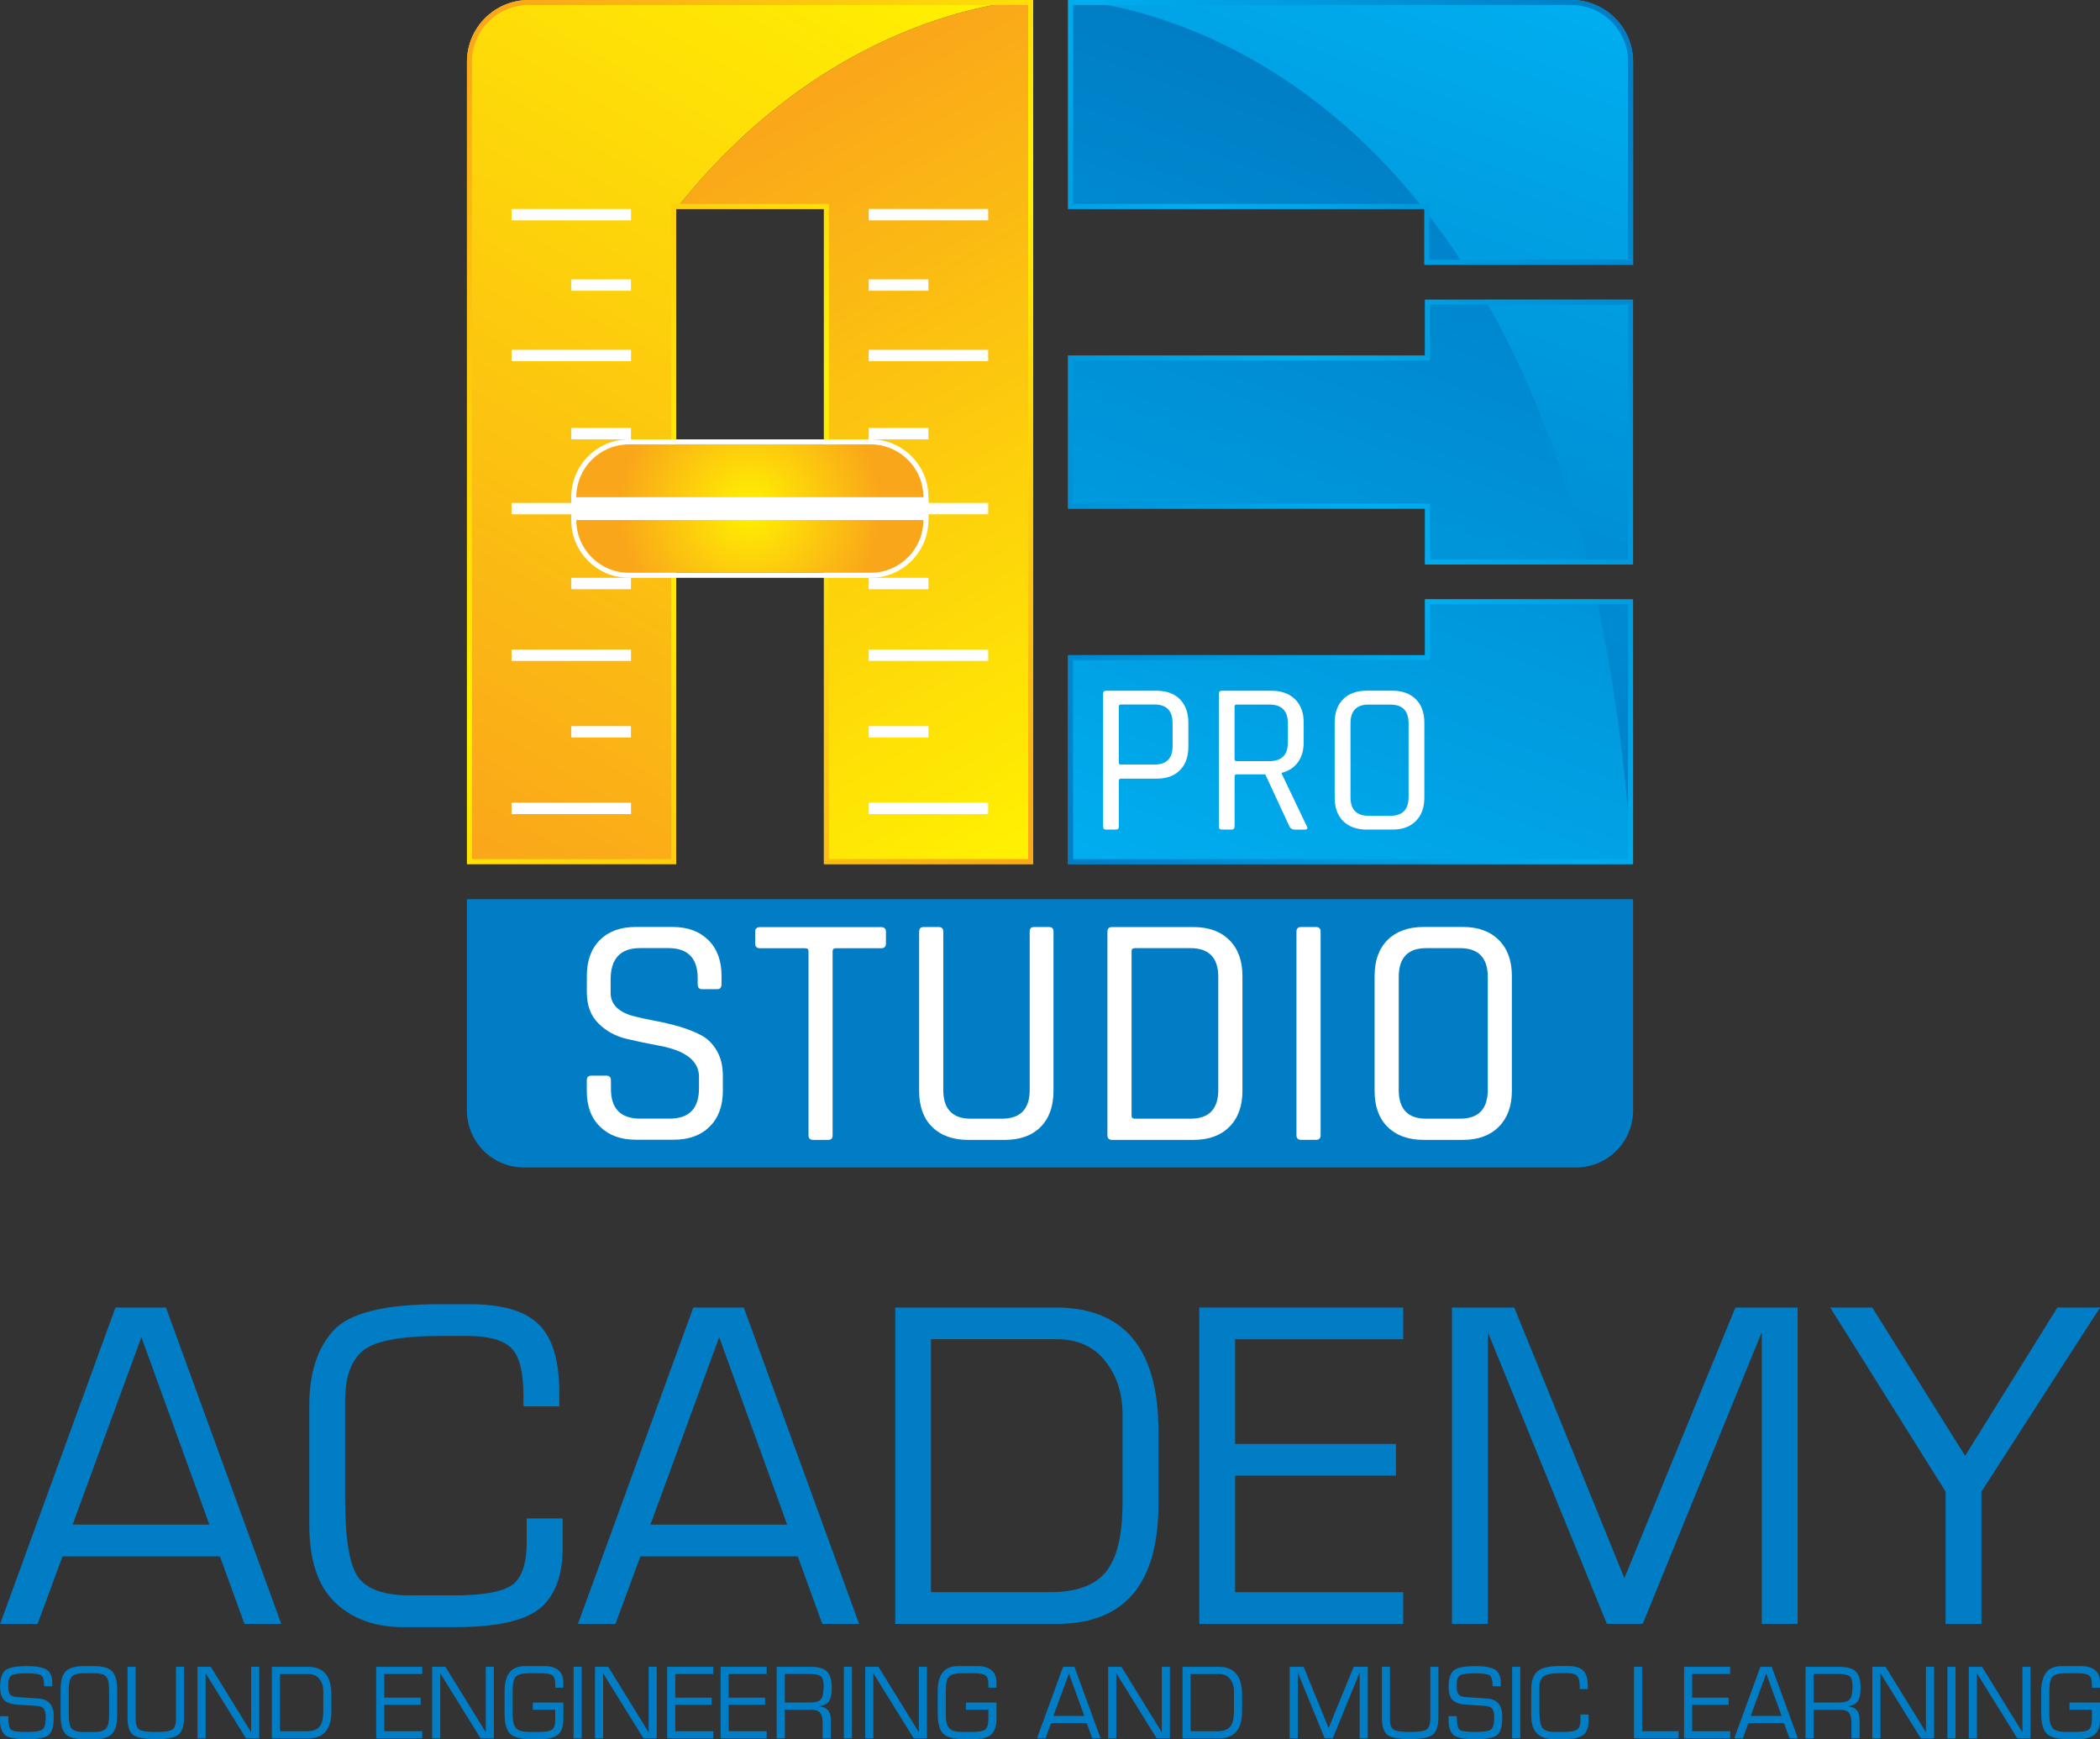 <?xml version="1.0" encoding="utf-8"?>
<!-- Generator: Adobe Illustrator 26.0.0, SVG Export Plug-In . SVG Version: 6.00 Build 0)  -->
<svg version="1.1" xmlns="http://www.w3.org/2000/svg" xmlns:xlink="http://www.w3.org/1999/xlink" x="0px" y="0px"
	 viewBox="0 0 418.23 346.33" style="enable-background:new 0 0 418.23 346.33;" xml:space="preserve">
<rect x="0" y="0" width="418.23" height="346.33" fill="#333333" stroke="none"/>
<style type="text/css">
	.st0{display:none;}
	.st1{fill:url(#SVGID_1_);}
	.st2{fill:url(#SVGID_00000044159736026930283310000007220693878185653683_);}
	.st3{fill:url(#SVGID_00000003792199497371863870000011835375442391318202_);}
	.st4{fill:url(#SVGID_00000010293257553713023750000006869862602111418282_);}
	.st5{fill:#FFFFFF;}
	.st6{fill:url(#SVGID_00000027570380947089891930000005670519530756843654_);}
	.st7{fill:url(#SVGID_00000049194277008135595780000003077769767467233703_);}
	.st8{fill:url(#SVGID_00000175298981041681010130000010749491364209874615_);}
	.st9{fill:#007DC5;}
	.st10{display:inline;}
	.st11{fill:#0072BC;}
</style>
<g id="Layer_1" class="st0">
</g>
<g id="AB_Academy">
	<g id="Layer_8">
		<g id="A__x28_Fader_x29__00000021821293147558251250000015637268362003819137_">
			<g id="A_00000070837945370980243440000001375881650200266380_">
				<linearGradient id="SVGID_1_" gradientUnits="userSpaceOnUse" x1="227.385" y1="159.578" x2="148.781" y2="23.433">
					<stop  offset="0" style="stop-color:#FFF200"/>
					<stop  offset="1" style="stop-color:#FAA61A"/>
				</linearGradient>
				<path class="st1" d="M205.76,0c0,0-38.81,0.74-71.09,41.61h29.42v130.46h41.67L205.76,0L205.76,0z"/>
				
					<linearGradient id="SVGID_00000093873035980581594750000018412407151456151196_" gradientUnits="userSpaceOnUse" x1="176.014" y1="-17.172" x2="73.317" y2="160.704">
					<stop  offset="0" style="stop-color:#FFF200"/>
					<stop  offset="1" style="stop-color:#FAA61A"/>
				</linearGradient>
				<path style="fill:url(#SVGID_00000093873035980581594750000018412407151456151196_);" d="M205.76,0H105.3
					c-6.79,0-12.3,5.51-12.3,12.3v159.76h41.67V41.61C166.95,0.74,205.76,0,205.76,0z"/>
				
					<linearGradient id="SVGID_00000043420154462561364870000016104215580241108653_" gradientUnits="userSpaceOnUse" x1="220.583" y1="157.239" x2="81.772" y2="18.428">
					<stop  offset="0" style="stop-color:#FAA61A"/>
					<stop  offset="0.5" style="stop-color:#FFF200"/>
					<stop  offset="1" style="stop-color:#FAA61A"/>
				</linearGradient>
				<path style="fill:url(#SVGID_00000043420154462561364870000016104215580241108653_);" d="M204.76,1v170.06h-39.67V41.61v-1h-1
					h-29.42h-1v1v129.46H93.99V12.3c0-6.23,5.07-11.3,11.3-11.3H204.76 M205.76,0H105.3c-6.79,0-12.3,5.51-12.3,12.3v159.76h41.67
					V41.61h29.42v130.46h41.67V0L205.76,0z"/>
				<g>
					
						<radialGradient id="SVGID_00000151529322806485204590000015725722489923261606_" cx="149.335" cy="101.276" r="26.061" gradientUnits="userSpaceOnUse">
						<stop  offset="0" style="stop-color:#FFF200"/>
						<stop  offset="1" style="stop-color:#FAA61A"/>
					</radialGradient>
					<path style="fill:url(#SVGID_00000151529322806485204590000015725722489923261606_);" d="M125.25,114.06h48.17
						c5.78,0,10.48-4.7,10.48-10.48v-4.61c0-5.78-4.7-10.48-10.48-10.48h-48.17c-5.78,0-10.48,4.7-10.48,10.48v4.61
						C114.77,109.36,119.47,114.06,125.25,114.06z"/>
					<path class="st5" d="M173.42,88.49c5.78,0,10.48,4.7,10.48,10.48v4.61c0,5.78-4.7,10.48-10.48,10.48h-48.17
						c-5.78,0-10.48-4.7-10.48-10.48v-4.61c0-5.78,4.7-10.48,10.48-10.48H173.42 M173.42,87.49h-48.17
						c-6.34,0-11.48,5.14-11.48,11.48v4.61c0,6.34,5.14,11.48,11.48,11.48h48.17c6.34,0,11.48-5.14,11.48-11.48v-4.61
						C184.9,92.63,179.76,87.49,173.42,87.49L173.42,87.49z"/>
				</g>
				<rect x="113.77" y="99.01" class="st5" width="71.13" height="4.54"/>
			</g>
			<g id="LR_00000145766148251041931140000003287076335588972989_">
				<rect x="173.01" y="159.84" class="st5" width="23.79" height="2.27"/>
				<rect x="173.01" y="144.59" class="st5" width="11.89" height="2.27"/>
				<rect x="173.01" y="129.34" class="st5" width="23.79" height="2.27"/>
				<rect x="173.01" y="115.06" class="st5" width="11.89" height="2.27"/>
				<rect x="173.01" y="100.15" class="st5" width="23.79" height="2.27"/>
				<rect x="173.01" y="85.22" class="st5" width="11.89" height="2.27"/>
				<rect x="173.01" y="69.66" class="st5" width="23.79" height="2.27"/>
				<rect x="173.01" y="55.63" class="st5" width="11.89" height="2.27"/>
				<rect x="173.01" y="41.61" class="st5" width="23.79" height="2.27"/>
			</g>
			<g id="LL_00000109004735689376890030000011270417844710440083_">
				<rect x="101.88" y="159.84" class="st5" width="23.79" height="2.27"/>
				<rect x="113.77" y="144.59" class="st5" width="11.89" height="2.27"/>
				<rect x="101.88" y="129.34" class="st5" width="23.79" height="2.27"/>
				<rect x="113.77" y="115.06" class="st5" width="11.89" height="2.27"/>
				<rect x="101.88" y="100.15" class="st5" width="23.79" height="2.27"/>
				<rect x="113.77" y="85.22" class="st5" width="11.89" height="2.27"/>
				<rect x="101.88" y="69.66" class="st5" width="23.79" height="2.27"/>
				<rect x="113.77" y="55.63" class="st5" width="11.89" height="2.27"/>
				<rect x="101.88" y="41.61" class="st5" width="23.79" height="2.27"/>
			</g>
		</g>
		
			<linearGradient id="SVGID_00000023259707557536020000000017146382590935559314_" gradientUnits="userSpaceOnUse" x1="234.742" y1="180.095" x2="291.032" y2="25.438">
			<stop  offset="0" style="stop-color:#00AEEF"/>
			<stop  offset="1" style="stop-color:#007DC5"/>
		</linearGradient>
		<path style="fill:url(#SVGID_00000023259707557536020000000017146382590935559314_);" d="M318.16,119.35
			c3.4,15.46,5.87,32.93,7.08,52.72H212.71v-41.61h71.09v-11.12H318.16z M283.8,59.68v11.12h-71.09v30.49h71.09v11.12h32.74
			c-5.31-21.43-12.48-38.72-20.55-52.72H283.8z M212.71,0v41.61h71.09C251.52,0.74,212.71,0,212.71,0z M283.8,52.72h7.94
			c-2.59-4-5.24-7.7-7.94-11.12V52.72z"/>
		
			<linearGradient id="SVGID_00000026128452864426446680000008301299641242961563_" gradientUnits="userSpaceOnUse" x1="301.821" y1="-4.84" x2="247.674" y2="143.927">
			<stop  offset="0" style="stop-color:#00AEEF"/>
			<stop  offset="1" style="stop-color:#007DC5"/>
		</linearGradient>
		<path style="fill:url(#SVGID_00000026128452864426446680000008301299641242961563_);" d="M317.93,119.35h7.08v52.72
			C323.8,152.28,321.33,134.81,317.93,119.35z M316.31,112.4h8.7V59.68h-29.25C303.83,73.68,310.99,90.97,316.31,112.4z
			 M283.57,41.61L283.57,41.61L283.57,41.61c2.7,3.42,5.35,7.12,7.94,11.12h33.73V12.3c0-6.79-5.51-12.3-12.3-12.3H212.48
			C212.48,0,251.28,0.74,283.57,41.61z"/>
		
			<linearGradient id="SVGID_00000110446895462840713670000010543201952135120286_" gradientUnits="userSpaceOnUse" x1="344.535" y1="42.413" x2="189.52" y2="131.911">
			<stop  offset="0" style="stop-color:#007DC5"/>
			<stop  offset="0.5" style="stop-color:#00AEEF"/>
			<stop  offset="1" style="stop-color:#007DC5"/>
		</linearGradient>
		<path style="fill:url(#SVGID_00000110446895462840713670000010543201952135120286_);" d="M312.96,1c6.22,0,11.28,5.07,11.28,11.3
			v39.42h-39.59V41.61v-1h-1h-69.94V1H312.96 M324.24,60.68v50.72H284.8v-10.12v-1h-1h-70.09V71.79h70.09h1v-1V60.68H324.24
			 M324.24,120.35v50.72H213.71v-39.61h70.09h1v-1v-10.12H324.24 M312.96,0H212.71v41.61h70.94v11.12h41.59V12.3
			C325.24,5.51,319.75,0,312.96,0L312.96,0z M325.24,59.68H283.8v11.12h-71.09v30.49h71.09v11.12h41.44V59.68L325.24,59.68z
			 M325.24,119.35H283.8v11.12h-71.09v41.61h112.53V119.35L325.24,119.35z"/>
		<path class="st9" d="M92.99,179.06v42.08c0,6.26,5.08,11.34,11.34,11.34H313.9c6.26,0,11.34-5.08,11.34-11.34v-42.08H92.99z"/>
		<g id="Studio">
			<path class="st5" d="M116.86,217.23v-2.11c0-0.61,0.31-0.92,0.92-0.92h2.97c0.62,0,0.92,0.31,0.92,0.92v1.71
				c0,3.96,1.95,5.93,5.87,5.93h5.8c3.91,0,5.87-2.02,5.87-6.07v-2.24c0-3.16-2.62-5.23-7.84-6.2c-2.2-0.4-4.4-0.86-6.59-1.38
				c-2.2-0.53-4.07-1.55-5.6-3.07c-1.54-1.52-2.31-3.59-2.31-6.23v-3.23c0-3.03,0.87-5.42,2.6-7.15c1.74-1.74,4.12-2.6,7.15-2.6
				h7.32c2.99,0,5.36,0.87,7.12,2.6c1.76,1.74,2.64,4.12,2.64,7.15v1.65c0,0.66-0.29,0.99-0.86,0.99h-3.03
				c-0.57,0-0.86-0.33-0.86-0.99v-1.19c0-4-1.96-6-5.87-6h-5.6c-3.91,0-5.87,2.09-5.87,6.26v2.64c0,2.24,1.47,3.78,4.42,4.61
				c1.32,0.35,2.77,0.67,4.35,0.96c1.58,0.29,3.17,0.66,4.78,1.12c1.6,0.46,3.07,1.03,4.38,1.71c1.32,0.68,2.38,1.71,3.2,3.1
				c0.81,1.38,1.22,3.07,1.22,5.04v2.97c0,3.03-0.88,5.42-2.64,7.15c-1.76,1.74-4.13,2.6-7.12,2.6h-7.58c-2.99,0-5.36-0.87-7.12-2.6
				C117.74,222.65,116.86,220.27,116.86,217.23z"/>
			<path class="st5" d="M164.91,226.99h-2.97c-0.62,0-0.92-0.31-0.92-0.92v-36.65c0-0.4-0.22-0.59-0.66-0.59h-8.97
				c-0.66,0-0.99-0.31-0.99-0.92v-2.37c0-0.62,0.33-0.92,0.99-0.92h24.06c0.66,0,0.99,0.31,0.99,0.92v2.37
				c0,0.62-0.33,0.92-0.99,0.92h-8.97c-0.44,0-0.66,0.2-0.66,0.59v36.65C165.84,226.68,165.53,226.99,164.91,226.99z"/>
			<path class="st5" d="M205.92,184.6h2.97c0.62,0,0.92,0.29,0.92,0.86v31.77c0,3.08-0.86,5.47-2.57,7.19
				c-1.71,1.71-4.09,2.57-7.12,2.57h-7.32c-3.03,0-5.42-0.86-7.15-2.57c-1.74-1.71-2.6-4.11-2.6-7.19v-31.71
				c0-0.62,0.31-0.92,0.92-0.92h2.97c0.62,0,0.92,0.31,0.92,0.92v31.51c0,3.82,1.82,5.74,5.47,5.74h6.2c3.69,0,5.54-1.91,5.54-5.74
				v-31.51C205.06,184.91,205.35,184.6,205.92,184.6z"/>
			<path class="st5" d="M220.55,226.07v-40.54c0-0.62,0.31-0.92,0.92-0.92h16.22c3.03,0,5.42,0.87,7.15,2.6
				c1.74,1.74,2.6,4.12,2.6,7.15v22.88c0,3.03-0.87,5.42-2.6,7.15c-1.74,1.74-4.12,2.6-7.15,2.6h-16.22
				C220.86,226.99,220.55,226.68,220.55,226.07z M226.02,222.77h11.07c3.69,0,5.54-1.91,5.54-5.74v-22.48
				c0-3.82-1.85-5.74-5.54-5.74h-11.07c-0.44,0-0.66,0.2-0.66,0.59v32.76C225.36,222.57,225.58,222.77,226.02,222.77z"/>
			<path class="st5" d="M263.01,185.52v40.54c0,0.62-0.31,0.92-0.92,0.92h-2.97c-0.62,0-0.92-0.31-0.92-0.92v-40.54
				c0-0.62,0.31-0.92,0.92-0.92h2.97C262.7,184.6,263.01,184.91,263.01,185.52z"/>
			<path class="st5" d="M291.35,226.99h-7.84c-3.03,0-5.42-0.86-7.15-2.57c-1.74-1.71-2.6-4.11-2.6-7.19v-22.88
				c0-3.08,0.87-5.47,2.6-7.19c1.74-1.71,4.12-2.57,7.15-2.57h7.84c3.03,0,5.42,0.87,7.15,2.6c1.74,1.74,2.6,4.12,2.6,7.15v22.88
				c0,3.03-0.87,5.42-2.6,7.15C296.77,226.12,294.39,226.99,291.35,226.99z M284.04,222.77h6.72c3.69,0,5.54-1.91,5.54-5.74v-22.48
				c0-3.82-1.85-5.74-5.54-5.74h-6.72c-3.65,0-5.47,1.91-5.47,5.74v22.48C278.56,220.86,280.39,222.77,284.04,222.77z"/>
		</g>
		<g id="Pro">
			<path class="st5" d="M222.22,165.2h-1.93c-0.4,0-0.6-0.2-0.6-0.6v-26.45c0-0.4,0.2-0.6,0.6-0.6h10.06c1.98,0,3.53,0.57,4.64,1.7
				s1.68,2.69,1.68,4.67v4.77c0,2.01-0.56,3.57-1.68,4.69s-2.67,1.68-4.64,1.68h-7.09c-0.29,0-0.43,0.13-0.43,0.39v9.16
				C222.82,165,222.62,165.2,222.22,165.2z M223.25,152.25h6.67c2.41,0,3.61-1.23,3.61-3.7v-4.52c0-2.49-1.2-3.74-3.61-3.74h-6.67
				c-0.29,0-0.43,0.13-0.43,0.39v11.18C222.82,152.12,222.96,152.25,223.25,152.25z"/>
			<path class="st5" d="M245.27,165.2h-1.93c-0.4,0-0.6-0.2-0.6-0.6v-26.45c0-0.4,0.2-0.6,0.6-0.6h9.89c1.98,0,3.54,0.57,4.69,1.7
				c1.15,1.13,1.72,2.69,1.72,4.67v3.91c0,1.61-0.39,2.93-1.16,3.98c-0.77,1.05-1.85,1.74-3.22,2.09v0.17l4.99,10.45
				c0.26,0.46,0.11,0.69-0.43,0.69h-1.93c-0.49,0-0.85-0.2-1.08-0.6l-4.82-10.41h-5.68c-0.29,0-0.43,0.13-0.43,0.39v10.02
				C245.87,165,245.67,165.2,245.27,165.2z M246.3,151.57h6.49c2.46,0,3.7-1.23,3.7-3.7v-3.83c0-2.49-1.23-3.74-3.7-3.74h-6.49
				c-0.29,0-0.43,0.13-0.43,0.39v10.49C245.87,151.44,246.01,151.57,246.3,151.57z"/>
			<path class="st5" d="M277.3,165.2h-5.12c-1.98,0-3.53-0.56-4.67-1.68c-1.13-1.12-1.7-2.68-1.7-4.69v-14.92
				c0-2.01,0.57-3.57,1.7-4.69c1.13-1.12,2.69-1.68,4.67-1.68h5.12c1.98,0,3.53,0.57,4.67,1.7s1.7,2.69,1.7,4.67v14.92
				c0,1.98-0.57,3.53-1.7,4.67S279.28,165.2,277.3,165.2z M272.53,162.45h4.39c2.41,0,3.61-1.25,3.61-3.74v-14.66
				c0-2.49-1.2-3.74-3.61-3.74h-4.39c-2.38,0-3.57,1.25-3.57,3.74v14.66C268.96,161.2,270.15,162.45,272.53,162.45z"/>
		</g>
	</g>
	<g id="Labels_00000179608225523364801640000001150209298318455436_">
		<g>
			<path class="st9" d="M0.03,323.37l22.97-63h10.05l22.97,63h-7.34l-4.88-13.45H12.45l-4.96,13.45H0.03z M14.46,303.6H41.7
				l-13.54-37.32L14.46,303.6z"/>
			<path class="st9" d="M104.92,302.37h7.14v5.78c0,5.63-1.53,9.69-4.59,12.18c-3.06,2.46-8.7,3.69-16.9,3.69H80.27
				c-5.61,0-10.12-1.64-13.54-4.92c-3.42-3.28-5.13-8.42-5.13-15.42v-23.87c0-6.32,1.57-11.24,4.72-14.77
				c3.17-3.55,10.23-5.33,21.16-5.33h6.07c6.45,0,11.03,1.34,13.74,4.02c2.73,2.65,4.1,7.19,4.1,13.62v2.71h-7.14v-2.01
				c0-4.87-0.82-8.08-2.46-9.64c-1.64-1.59-4.57-2.38-8.78-2.38h-5.04c-8.15,0-13.4,1-15.75,2.99c-2.32,1.97-3.49,5.26-3.49,9.88
				v19.44c0,8.04,0.86,13.28,2.58,15.71c1.75,2.43,5.22,3.65,10.42,3.65h8.57c5.8,0,9.68-0.68,11.65-2.05s2.95-4.25,2.95-8.65
				V302.37z"/>
			<path class="st9" d="M115.11,323.37l22.97-63h10.05l22.97,63h-7.34l-4.88-13.45h-31.34l-4.96,13.45H115.11z M129.54,303.6h27.23
				l-13.54-37.32L129.54,303.6z"/>
			<path class="st9" d="M178.29,323.37v-63h31.95c13.64,0,20.47,8.2,20.47,24.61v14.56c0,15.89-6.75,23.83-20.26,23.83H178.29z
				 M185.42,317.05h23.83c5.09,0,8.74-1.33,10.95-3.98c2.24-2.65,3.36-7.3,3.36-13.95v-17.47c0-4.21-1.15-7.75-3.45-10.62
				c-2.27-2.9-5.54-4.35-9.8-4.35h-24.9V317.05z"/>
			<path class="st9" d="M238.84,323.37v-63h40.61v6.32h-33.47v20.84h32.03v6.32h-32.03v23.21h33.47v6.32H238.84z"/>
			<path class="st9" d="M289.18,260.37h12.39l21.94,53.89l22.11-53.89h12.39v63h-7.14v-58.08l-23.71,58.08h-7.14l-23.71-58.08v58.08
				h-7.14V260.37z"/>
			<path class="st9" d="M364.5,260.37h8.37l18.5,29.53l18.38-29.53h8.49l-23.62,36.67v26.33h-7.14v-26.33L364.5,260.37z"/>
		</g>
		<g>
			<path class="st9" d="M1.64,341.72c0.01,1.45,0.18,2.34,0.51,2.67s1.37,0.5,3.1,0.5c1.66,0,2.72-0.15,3.17-0.46
				c0.45-0.32,0.68-1.1,0.68-2.37v-0.36c0-0.43-0.1-0.85-0.3-1.27c-0.19-0.42-0.69-0.66-1.48-0.72l-0.81-0.06l-3.25-0.22
				c-1.06-0.07-1.87-0.36-2.42-0.86c-0.54-0.51-0.82-1.42-0.82-2.73c0-1.44,0.3-2.47,0.9-3.1c0.61-0.64,2.11-0.96,4.5-0.96
				c1.82,0,3.1,0.24,3.86,0.71c0.75,0.46,1.13,1.35,1.13,2.65v0.65H8.8c0-1.16-0.2-1.87-0.59-2.15c-0.39-0.28-1.34-0.43-2.85-0.43
				c-1.6,0-2.62,0.14-3.06,0.42c-0.44,0.28-0.66,0.92-0.66,1.91c0,1.04,0.15,1.69,0.45,1.96c0.3,0.26,0.76,0.41,1.37,0.45l4.19,0.28
				c2.03,0.14,3.05,1.31,3.05,3.51v0.39c0,1.6-0.31,2.71-0.94,3.31c-0.62,0.6-2.07,0.9-4.32,0.9c-2.49,0-4.02-0.32-4.58-0.96
				c-0.56-0.65-0.84-1.53-0.84-2.64c0-0.5,0-0.83,0-0.99H1.64z"/>
			<path class="st9" d="M12.08,341.72v-5.35c0-1.69,0.34-2.88,1.02-3.56c0.69-0.69,1.89-1.03,3.6-1.03h1.99
				c1.85,0,3.09,0.37,3.71,1.1c0.62,0.73,0.94,1.93,0.94,3.61v5.04c0,1.79-0.34,3.04-1.03,3.75c-0.69,0.7-1.84,1.05-3.46,1.05h-2.12
				c-1.81-0.01-3.04-0.35-3.68-1.04C12.4,344.59,12.08,343.4,12.08,341.72z M13.69,336.49v5.09c0,1.27,0.19,2.14,0.57,2.61
				c0.38,0.47,1.17,0.71,2.36,0.71h2.24c1.09,0,1.84-0.23,2.25-0.69c0.41-0.46,0.62-1.31,0.62-2.55v-5.05c0-1.41-0.2-2.33-0.61-2.76
				c-0.41-0.43-1.18-0.65-2.31-0.65h-2.14c-1.18,0-1.97,0.23-2.38,0.68C13.89,334.33,13.69,335.2,13.69,336.49z"/>
			<path class="st9" d="M25.41,331.92h1.61v10.33c0,1.16,0.25,1.89,0.76,2.19c0.51,0.3,1.57,0.45,3.16,0.45
				c1.97,0,3.14-0.2,3.53-0.59c0.39-0.4,0.58-1.07,0.58-2v-10.38h1.61v10.01c0,1.76-0.38,2.94-1.15,3.52
				c-0.77,0.58-2.23,0.87-4.4,0.87c-2.49,0-4.06-0.31-4.72-0.94c-0.66-0.62-0.99-1.72-0.99-3.28V331.92z"/>
			<path class="st9" d="M39.34,331.92h2.64l8.04,13.03v-13.03h1.61v14.25h-2.64l-8.04-12.97v12.97h-1.61V331.92z"/>
			<path class="st9" d="M54.14,346.17v-14.25h7.23c3.09,0,4.63,1.86,4.63,5.57v3.29c0,3.59-1.53,5.39-4.58,5.39H54.14z
				 M55.76,344.74h5.39c1.15,0,1.98-0.3,2.48-0.9c0.51-0.6,0.76-1.65,0.76-3.15v-3.95c0-0.95-0.26-1.75-0.78-2.4
				c-0.51-0.66-1.25-0.98-2.22-0.98h-5.63V344.74z"/>
			<path class="st9" d="M74.92,346.17v-14.25h9.18v1.43h-7.57v4.71h7.25v1.43h-7.25v5.25h7.57v1.43H74.92z"/>
			<path class="st9" d="M86.07,331.92h2.64l8.04,13.03v-13.03h1.61v14.25h-2.64l-8.04-12.97v12.97h-1.61V331.92z"/>
			<path class="st9" d="M106.11,340.48v-1.43h6.09v3.18c0,1.47-0.34,2.52-1.02,3.15c-0.68,0.62-1.86,0.94-3.55,0.94h-1.9
				c-2.06,0-3.45-0.37-4.17-1.1c-0.71-0.74-1.07-2.05-1.07-3.95v-4.54c0-1.57,0.32-2.79,0.96-3.65c0.65-0.87,1.7-1.3,3.15-1.3h3.82
				c1.24,0,2.18,0.28,2.81,0.84c0.64,0.56,0.96,1.34,0.96,2.32v1.14h-1.61v-0.82c0-0.78-0.19-1.32-0.56-1.61s-1.14-0.45-2.29-0.45
				h-2.27c-1.35,0-2.25,0.21-2.69,0.64c-0.45,0.43-0.67,1.41-0.67,2.96v4.76c0,1.22,0.23,2.09,0.68,2.59
				c0.45,0.5,1.36,0.74,2.74,0.74h1.77c1.34,0,2.22-0.15,2.64-0.45c0.43-0.31,0.65-1.01,0.65-2.12v-1.85H106.11z"/>
			<path class="st9" d="M114.24,331.92h1.61v14.25h-1.61V331.92z"/>
			<path class="st9" d="M118.5,331.92h2.64l8.04,13.03v-13.03h1.61v14.25h-2.64l-8.04-12.97v12.97h-1.61V331.92z"/>
			<path class="st9" d="M132.87,346.17v-14.25h9.18v1.43h-7.57v4.71h7.25v1.43h-7.25v5.25h7.57v1.43H132.87z"/>
			<path class="st9" d="M143.51,346.17v-14.25h9.18v1.43h-7.57v4.71h7.25v1.43h-7.25v5.25h7.57v1.43H143.51z"/>
			<path class="st9" d="M154.68,346.17v-14.25h6.68c1.6,0,2.71,0.31,3.34,0.94c0.63,0.62,0.95,1.71,0.95,3.27
				c0,1.28-0.2,2.18-0.6,2.71c-0.4,0.52-1.05,0.83-1.95,0.95c1.56,0.11,2.35,0.96,2.35,2.57v3.81h-1.61v-2.95
				c0-0.99-0.16-1.7-0.49-2.12c-0.32-0.43-0.95-0.64-1.89-0.64h-5.15v5.71H154.68z M156.3,333.35v5.68h5.02
				c1.11,0,1.84-0.22,2.19-0.65c0.35-0.44,0.53-1.31,0.53-2.61c0-1.01-0.19-1.66-0.58-1.97c-0.38-0.3-1.1-0.45-2.17-0.45H156.3z"/>
			<path class="st9" d="M168.06,331.92h1.61v14.25h-1.61V331.92z"/>
			<path class="st9" d="M172.32,331.92h2.64l8.04,13.03v-13.03h1.61v14.25h-2.64l-8.04-12.97v12.97h-1.61V331.92z"/>
			<path class="st9" d="M192.37,340.48v-1.43h6.09v3.18c0,1.47-0.34,2.52-1.02,3.15c-0.68,0.62-1.86,0.94-3.55,0.94h-1.9
				c-2.06,0-3.45-0.37-4.17-1.1c-0.71-0.74-1.07-2.05-1.07-3.95v-4.54c0-1.57,0.32-2.79,0.96-3.65c0.65-0.87,1.7-1.3,3.15-1.3h3.82
				c1.24,0,2.18,0.28,2.81,0.84c0.64,0.56,0.96,1.34,0.96,2.32v1.14h-1.61v-0.82c0-0.78-0.19-1.32-0.56-1.61s-1.14-0.45-2.29-0.45
				h-2.27c-1.35,0-2.25,0.21-2.69,0.64c-0.45,0.43-0.67,1.41-0.67,2.96v4.76c0,1.22,0.23,2.09,0.68,2.59
				c0.45,0.5,1.36,0.74,2.74,0.74h1.77c1.34,0,2.22-0.15,2.64-0.45c0.43-0.31,0.65-1.01,0.65-2.12v-1.85H192.37z"/>
			<path class="st9" d="M206.52,346.17l5.2-14.25h2.27l5.2,14.25h-1.66l-1.1-3.04h-7.09l-1.12,3.04H206.52z M209.79,341.7h6.16
				l-3.06-8.44L209.79,341.7z"/>
			<path class="st9" d="M220.7,331.92h2.64l8.04,13.03v-13.03H233v14.25h-2.64l-8.04-12.97v12.97h-1.62V331.92z"/>
			<path class="st9" d="M235.51,346.17v-14.25h7.23c3.09,0,4.63,1.86,4.63,5.57v3.29c0,3.59-1.53,5.39-4.58,5.39H235.51z
				 M237.12,344.74h5.39c1.15,0,1.98-0.3,2.48-0.9c0.51-0.6,0.76-1.65,0.76-3.15v-3.95c0-0.95-0.26-1.75-0.78-2.4
				c-0.51-0.66-1.25-0.98-2.22-0.98h-5.63V344.74z"/>
			<path class="st9" d="M256.84,331.92h2.8l4.96,12.19l5-12.19h2.8v14.25h-1.61v-13.14l-5.36,13.14h-1.61l-5.36-13.14v13.14h-1.61
				V331.92z"/>
			<path class="st9" d="M275.2,331.92h1.62v10.33c0,1.16,0.25,1.89,0.76,2.19c0.51,0.3,1.57,0.45,3.16,0.45
				c1.97,0,3.14-0.2,3.53-0.59c0.39-0.4,0.58-1.07,0.58-2v-10.38h1.62v10.01c0,1.76-0.38,2.94-1.15,3.52
				c-0.77,0.58-2.23,0.87-4.4,0.87c-2.49,0-4.06-0.31-4.72-0.94c-0.66-0.62-0.99-1.72-0.99-3.28V331.92z"/>
			<path class="st9" d="M290.12,341.72c0.01,1.45,0.18,2.34,0.51,2.67s1.37,0.5,3.1,0.5c1.66,0,2.72-0.15,3.17-0.46
				c0.45-0.32,0.68-1.1,0.68-2.37v-0.36c0-0.43-0.1-0.85-0.3-1.27c-0.19-0.42-0.69-0.66-1.48-0.72l-0.81-0.06l-3.25-0.22
				c-1.06-0.07-1.87-0.36-2.42-0.86c-0.54-0.51-0.82-1.42-0.82-2.73c0-1.44,0.3-2.47,0.9-3.1c0.61-0.64,2.11-0.96,4.5-0.96
				c1.82,0,3.11,0.24,3.86,0.71c0.75,0.46,1.13,1.35,1.13,2.65v0.65h-1.62c0-1.16-0.2-1.87-0.59-2.15
				c-0.39-0.28-1.34-0.43-2.85-0.43c-1.6,0-2.62,0.14-3.06,0.42c-0.44,0.28-0.66,0.92-0.66,1.91c0,1.04,0.15,1.69,0.46,1.96
				c0.3,0.26,0.76,0.41,1.37,0.45l4.19,0.28c2.04,0.14,3.05,1.31,3.05,3.51v0.39c0,1.6-0.31,2.71-0.94,3.31
				c-0.62,0.6-2.07,0.9-4.32,0.9c-2.49,0-4.02-0.32-4.58-0.96c-0.56-0.65-0.84-1.53-0.84-2.64c0-0.5,0-0.83,0-0.99H290.12z"/>
			<path class="st9" d="M301.15,331.92h1.62v14.25h-1.62V331.92z"/>
			<path class="st9" d="M314.76,341.42h1.61v1.31c0,1.27-0.35,2.19-1.04,2.75c-0.69,0.56-1.97,0.83-3.82,0.83h-2.33
				c-1.27,0-2.29-0.37-3.06-1.11c-0.77-0.74-1.16-1.91-1.16-3.49v-5.4c0-1.43,0.36-2.54,1.07-3.34c0.72-0.8,2.31-1.21,4.79-1.21
				h1.37c1.46,0,2.5,0.3,3.11,0.91c0.62,0.6,0.93,1.63,0.93,3.08v0.61h-1.61v-0.46c0-1.1-0.19-1.83-0.56-2.18
				c-0.37-0.36-1.03-0.54-1.99-0.54h-1.14c-1.84,0-3.03,0.23-3.56,0.68c-0.53,0.45-0.79,1.19-0.79,2.24v4.4c0,1.82,0.19,3,0.58,3.55
				c0.4,0.55,1.18,0.83,2.36,0.83h1.94c1.31,0,2.19-0.15,2.63-0.46s0.67-0.96,0.67-1.96V341.42z"/>
			<path class="st9" d="M325.43,331.92h1.61v12.82h7.27v1.43h-8.89V331.92z"/>
			<path class="st9" d="M335.4,346.17v-14.25h9.18v1.43h-7.57v4.71h7.25v1.43h-7.25v5.25h7.57v1.43H335.4z"/>
			<path class="st9" d="M345.39,346.17l5.2-14.25h2.27l5.2,14.25h-1.66l-1.1-3.04h-7.09l-1.12,3.04H345.39z M348.66,341.7h6.16
				l-3.06-8.44L348.66,341.7z"/>
			<path class="st9" d="M359.58,346.17v-14.25h6.68c1.6,0,2.71,0.31,3.34,0.94c0.63,0.62,0.95,1.71,0.95,3.27
				c0,1.28-0.2,2.18-0.6,2.71c-0.4,0.52-1.04,0.83-1.95,0.95c1.56,0.11,2.35,0.96,2.35,2.57v3.81h-1.62v-2.95
				c0-0.99-0.16-1.7-0.49-2.12c-0.32-0.43-0.95-0.64-1.89-0.64h-5.15v5.71H359.58z M361.2,333.35v5.68h5.02
				c1.11,0,1.84-0.22,2.19-0.65c0.35-0.44,0.53-1.31,0.53-2.61c0-1.01-0.19-1.66-0.58-1.97c-0.38-0.3-1.1-0.45-2.17-0.45H361.2z"/>
			<path class="st9" d="M372.89,331.92h2.64l8.04,13.03v-13.03h1.62v14.25h-2.64l-8.04-12.97v12.97h-1.62V331.92z"/>
			<path class="st9" d="M387.84,331.92h1.62v14.25h-1.62V331.92z"/>
			<path class="st9" d="M392.1,331.92h2.64l8.04,13.03v-13.03h1.62v14.25h-2.64l-8.04-12.97v12.97h-1.62V331.92z"/>
			<path class="st9" d="M412.15,340.48v-1.43h6.09v3.18c0,1.47-0.34,2.52-1.02,3.15c-0.68,0.62-1.86,0.94-3.55,0.94h-1.9
				c-2.06,0-3.45-0.37-4.17-1.1c-0.71-0.74-1.07-2.05-1.07-3.95v-4.54c0-1.57,0.32-2.79,0.96-3.65c0.65-0.87,1.7-1.3,3.15-1.3h3.82
				c1.24,0,2.18,0.28,2.81,0.84c0.64,0.56,0.96,1.34,0.96,2.32v1.14h-1.61v-0.82c0-0.78-0.19-1.32-0.56-1.61s-1.13-0.45-2.29-0.45
				h-2.27c-1.35,0-2.25,0.21-2.69,0.64c-0.45,0.43-0.67,1.41-0.67,2.96v4.76c0,1.22,0.23,2.09,0.68,2.59
				c0.45,0.5,1.36,0.74,2.74,0.74h1.77c1.34,0,2.22-0.15,2.64-0.45c0.43-0.31,0.65-1.01,0.65-2.12v-1.85H412.15z"/>
		</g>
	</g>
</g>
<g id="Layer_9" class="st0">
	<g class="st10">
		<path class="st11" d="M424.9,271.41l-0.56-0.08l0.13-1c1.43,0.19,2.51,0.28,3.24,0.28c1.54,0,2.31-0.72,2.31-2.17
			c0-0.4-0.07-0.71-0.21-0.94c-0.14-0.23-0.38-0.42-0.72-0.56c-0.34-0.15-0.83-0.28-1.48-0.41c-0.85-0.18-1.52-0.38-1.99-0.61
			c-0.47-0.23-0.82-0.54-1.04-0.92c-0.22-0.39-0.33-0.9-0.33-1.55c0-1.94,1.16-2.91,3.49-2.91c0.8,0,1.89,0.1,3.27,0.31l-0.11,1.02
			c-1.5-0.18-2.53-0.27-3.08-0.27c-1.56,0-2.35,0.59-2.35,1.77c0,0.45,0.08,0.79,0.23,1.02c0.15,0.23,0.41,0.42,0.77,0.57
			c0.36,0.15,0.94,0.31,1.74,0.48c0.77,0.18,1.37,0.38,1.79,0.59s0.73,0.51,0.93,0.87c0.2,0.36,0.3,0.84,0.3,1.43
			c0,2.22-1.15,3.33-3.46,3.33C427.03,271.67,426.08,271.58,424.9,271.41z"/>
		<path class="st11" d="M443.77,260.71v10.82h-1.2v-9.54h-0.22l-3.14,9.15h-1.34l-3.14-9.15h-0.22v9.54h-1.2v-10.82h2.17l3.06,9.16
			l3.06-9.16H443.77z"/>
	</g>
</g>
</svg>
